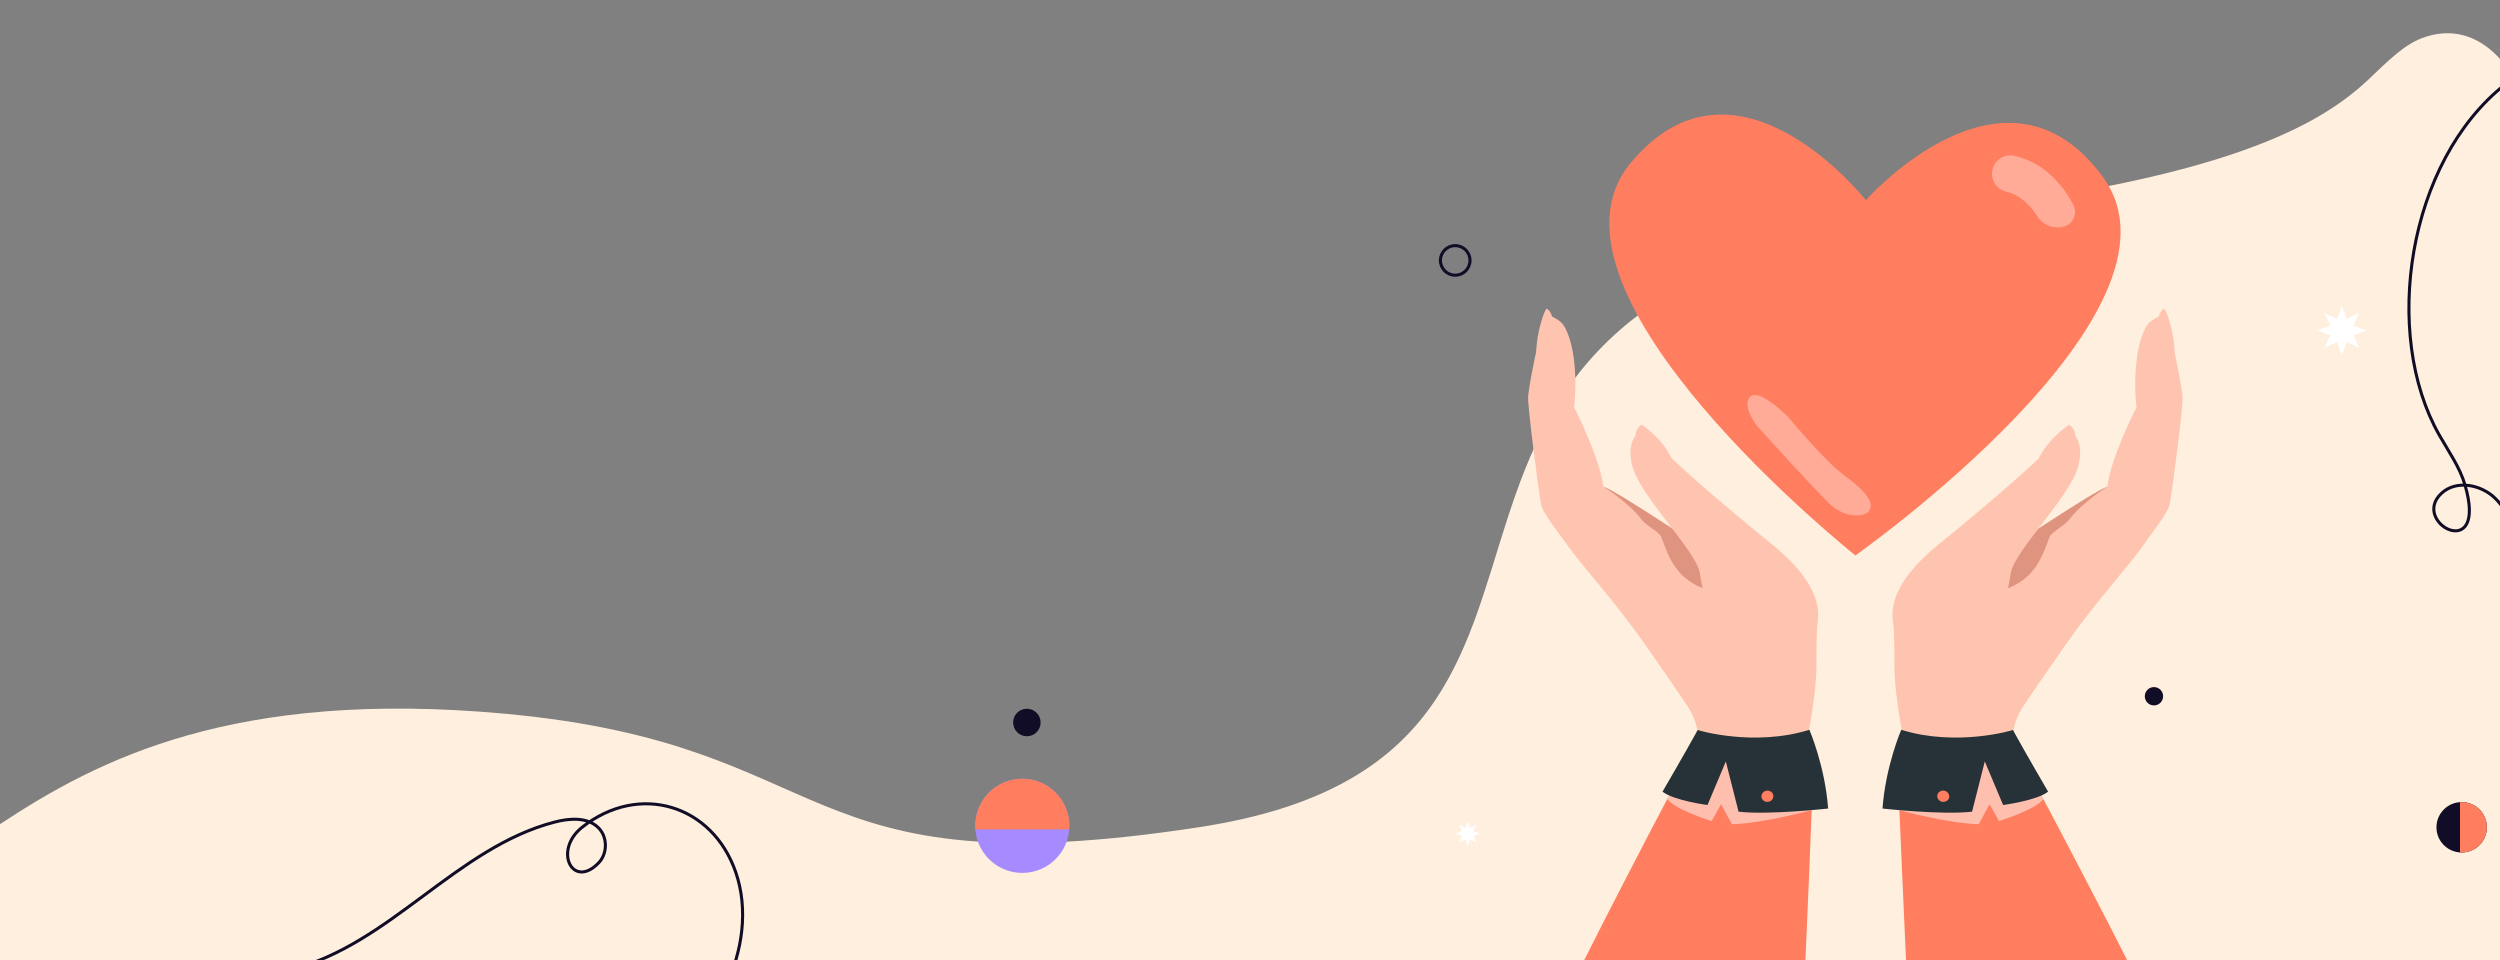 <?xml version="1.0" encoding="utf-8"?>
<!-- Generator: Adobe Illustrator 21.1.0, SVG Export Plug-In . SVG Version: 6.00 Build 0)  -->
<svg version="1.1" xmlns="http://www.w3.org/2000/svg" xmlns:xlink="http://www.w3.org/1999/xlink" x="0px" y="0px"
	 viewBox="0 0 1200 461" style="enable-background:new 0 0 1200 461;" xml:space="preserve">
<rect x="0" y="0" width="1200" height="461" fill="#808080" stroke="none"/>
<style type="text/css">
	.st0{clip-path:url(#SVGID_2_);fill:#FFEFDE;}
	
		.st1{clip-path:url(#SVGID_2_);fill:none;stroke:#110D26;stroke-width:1.476;stroke-linecap:round;stroke-linejoin:round;stroke-miterlimit:10;}
	.st2{clip-path:url(#SVGID_2_);fill:#A68AFF;}
	.st3{clip-path:url(#SVGID_2_);fill:#FF7E5F;}
	.st4{clip-path:url(#SVGID_2_);fill:#110D26;}
	.st5{clip-path:url(#SVGID_2_);}
	.st6{fill:#FF7E5F;}
	.st7{opacity:0.35;}
	.st8{fill:#FFFFFF;}
	.st9{fill:#FFC4AF;}
	.st10{fill:#DF947F;}
	.st11{opacity:0.5;fill:#FFFFFF;}
	.st12{fill:#263238;}
	.st13{clip-path:url(#SVGID_2_);fill:#FFFFFF;}
	.st14{display:none;}
	.st15{display:inline;}
	.st16{clip-path:url(#SVGID_4_);fill:#FEECE9;}
	.st17{clip-path:url(#SVGID_4_);}
	.st18{fill:#110D26;}
	.st19{clip-path:url(#SVGID_4_);fill:#110D26;}
	.st20{clip-path:url(#SVGID_4_);fill:#8740E8;}
	.st21{clip-path:url(#SVGID_4_);fill:#FF7E5F;}
	.st22{clip-path:url(#SVGID_4_);fill:url(#SVGID_5_);}
	
		.st23{clip-path:url(#SVGID_4_);fill:none;stroke:#110D26;stroke-width:1.476;stroke-linecap:round;stroke-linejoin:round;stroke-miterlimit:10;}
	
		.st24{clip-path:url(#SVGID_4_);fill:none;stroke:#110D26;stroke-width:1.041;stroke-linecap:round;stroke-linejoin:round;stroke-miterlimit:10;}
	.st25{clip-path:url(#SVGID_4_);fill:#FFFFFF;}
	.st26{fill:#EBEBEB;}
	.st27{fill:#C7C7C7;}
	.st28{fill:url(#SVGID_6_);}
	.st29{fill:url(#SVGID_7_);}
	.st30{fill:url(#SVGID_8_);}
	.st31{fill:url(#SVGID_9_);}
	.st32{opacity:0.1;enable-background:new    ;}
	.st33{fill:url(#SVGID_10_);}
	.st34{fill:#A6A6A6;}
	.st35{fill:#DBDBDB;}
	.st36{fill:#455A64;}
	.st37{fill:url(#SVGID_11_);}
	.st38{fill:none;}
	.st39{fill:#FF99BA;}
	.st40{fill:#37474F;}
	.st41{opacity:0.2;}
	.st42{clip-path:url(#SVGID_13_);fill:#FFEFDE;}
	.st43{clip-path:url(#SVGID_13_);}
	.st44{opacity:0.6;}
	.st45{fill:#E0E0E0;}
	.st46{fill:#FAFAFA;}
	.st47{fill:#AA6550;}
	.st48{fill:url(#SVGID_14_);}
	.st49{opacity:0.3;}
	.st50{fill:#684B46;}
	.st51{fill:url(#SVGID_15_);}
	.st52{fill:url(#SVGID_16_);}
	.st53{fill:url(#SVGID_17_);}
	.st54{fill:url(#SVGID_18_);}
	.st55{fill:url(#SVGID_19_);}
	.st56{opacity:0.4;}
	.st57{clip-path:url(#SVGID_13_);fill:#8740E8;}
	.st58{clip-path:url(#SVGID_13_);fill:url(#SVGID_20_);}
	.st59{clip-path:url(#SVGID_13_);fill:#FFFFFF;}
	.st60{clip-path:url(#SVGID_13_);fill:#110D26;}
	
		.st61{clip-path:url(#SVGID_13_);fill:none;stroke:#110D26;stroke-width:1.476;stroke-linecap:round;stroke-linejoin:round;stroke-miterlimit:10;}
	.st62{display:inline;fill:#FFEFDE;}
	.st63{display:inline;fill:#FEECE9;}
	.st64{fill:url(#SVGID_21_);}
	.st65{fill:url(#SVGID_22_);}
	.st66{fill:url(#SVGID_23_);}
	.st67{fill:#FF9BBC;}
	.st68{fill:url(#SVGID_24_);}
	.st69{opacity:0.2;enable-background:new    ;}
	.st70{fill:url(#SVGID_25_);}
	.st71{fill:url(#SVGID_26_);}
	.st72{fill:url(#SVGID_27_);}
	.st73{fill:url(#SVGID_28_);}
	.st74{fill:url(#SVGID_29_);}
	.st75{fill:none;stroke:#FFFFFF;stroke-linecap:round;stroke-linejoin:round;}
	.st76{fill:url(#SVGID_30_);}
	.st77{fill:url(#SVGID_31_);}
	.st78{fill:url(#SVGID_32_);}
	.st79{opacity:0.5;fill:#FFFFFF;enable-background:new    ;}
	.st80{fill:none;stroke:#263238;stroke-width:0.5;stroke-linecap:round;stroke-linejoin:round;}
	.st81{fill:url(#SVGID_33_);}
	.st82{opacity:0.6;fill:#FFFFFF;enable-background:new    ;}
	.st83{fill:url(#SVGID_34_);}
	.st84{fill:url(#SVGID_35_);}
	.st85{fill:url(#SVGID_36_);}
	.st86{fill:none;stroke:#263238;stroke-linecap:round;stroke-linejoin:round;}
	.st87{fill:url(#SVGID_37_);}
	.st88{opacity:0.2;fill:#FFFFFF;enable-background:new    ;}
	.st89{opacity:0.3;fill:#FFFFFF;enable-background:new    ;}
	.st90{fill:url(#SVGID_38_);}
	.st91{fill:url(#SVGID_39_);}
	.st92{fill:none;stroke:#263238;stroke-width:0.708;stroke-linecap:round;stroke-linejoin:round;}
	.st93{fill:#DE5753;}
	.st94{fill:#F5F5F5;}
	.st95{fill:url(#SVGID_40_);}
	.st96{fill:url(#SVGID_41_);}
	.st97{fill:url(#SVGID_42_);}
	.st98{fill:url(#SVGID_43_);}
	.st99{fill:url(#SVGID_44_);}
	.st100{fill:#F6957F;}
	.st101{fill:url(#SVGID_45_);}
	.st102{fill:url(#SVGID_46_);}
	.st103{fill:url(#SVGID_47_);}
	.st104{fill:url(#SVGID_48_);}
	.st105{fill:url(#SVGID_49_);}
	.st106{fill:url(#SVGID_50_);}
	.st107{fill:url(#SVGID_51_);}
	.st108{fill:#FFC5B0;}
	.st109{fill:url(#SVGID_52_);}
	.st110{fill:url(#SVGID_53_);}
	.st111{fill:url(#SVGID_54_);}
	.st112{display:inline;fill:#FF8B57;}
	.st113{display:inline;fill-rule:evenodd;clip-rule:evenodd;}
	.st114{display:inline;fill:#CCCCCC;}
	.st115{display:inline;fill:#FFDBD0;}
	.st116{fill:#FDFDFD;}
	.st117{fill:#E5E9EB;}
	.st118{fill:#F7F8F9;}
	.st119{fill:#201E22;}
	.st120{fill:#CEE8D6;}
	.st121{fill:#8C8488;}
	.st122{fill:#DCDFE4;}
	.st123{fill:#1E1D1D;}
	.st124{fill:#242328;}
	.st125{fill:#EEF1F1;}
	.st126{fill:#F8F9FA;}
	.st127{fill:#9CC0F8;}
	.st128{fill:#F5F6F7;}
	.st129{fill:#DFE1E4;}
	.st130{fill:#707173;}
	.st131{fill:#8B858A;}
	.st132{fill:#F6F7F8;}
	.st133{fill:#525155;}
	.st134{fill:#F0F0F0;stroke:#CCCCCC;stroke-miterlimit:10;}
	.st135{fill:#FFAF00;}
	.st136{fill:#FFFFFF;stroke:#FFFFFF;stroke-width:5;stroke-miterlimit:10;}
	.st137{fill:none;stroke:#FFFFFF;stroke-width:2;stroke-miterlimit:10;}
</style>
<g id="banner3">
	<g>
		<defs>
			<rect id="SVGID_1_" width="1200" height="461"/>
		</defs>
		<clipPath id="SVGID_2_">
			<use xlink:href="#SVGID_1_"  style="overflow:visible;"/>
		</clipPath>
		<path class="st0" d="M1200,461l0-432.7c-8-8.9-20-15.6-35.5-10.7c-10.3,3.2-18.3,11.8-28,20.9c-23.8,22.3-69,46.8-200.4,62.6
			c-320.3,38.4-127.3,260.1-360.2,295.9c-198,30.5-170.5-39.4-333.4-54.4c-130.1-12-195.4,21.9-242.5,53V461H1200z"/>
		<circle class="st1" cx="698.5" cy="125" r="7.1"/>
		<circle class="st2" cx="490.7" cy="396.4" r="22.6"/>
		<path class="st3" d="M513.2,398.1c0-0.6,0.1-1.1,0.1-1.7c0-12.5-10.1-22.6-22.6-22.6c-12.5,0-22.6,10.1-22.6,22.6
			c0,0.6,0,1.1,0.1,1.7H513.2z"/>
		<circle class="st4" cx="492.9" cy="346.8" r="6.6"/>
		<path class="st1" d="M348.2,473.7c8.2-17,11.1-37.1,5-54.9c-11.2-32.7-46.5-43.3-73.8-21.7c-14.1,11.2-4.4,30.2,8.1,16.9
			c4.2-4.5,4.1-12.3-0.2-16.6c-5.2-5.3-13.9-4.7-21.1-2.8c-47,12.2-79.1,58.8-126.2,70.7"/>
		<g class="st5">
			<path class="st6" d="M1009.5,85.1c-47.1-64.6-113.9,11-113.9,11s-62.3-79.3-113.1-17.6c-50.8,61.8,108.1,188.1,108.1,188.1
				S1056.5,149.8,1009.5,85.1z"/>
			<g class="st7">
				<path class="st8" d="M991.1,108.6c-5,1.6-10.4-0.3-13.2-4.8c-3-4.7-7.9-10.2-14.9-11.8c-4.8-1.1-7.7-5.8-6.6-10.6
					c1.1-4.8,5.8-7.7,10.6-6.6c15.3,3.5,24.1,15.6,28.3,23.7C997.2,102.5,995.2,107.3,991.1,108.6L991.1,108.6z"/>
			</g>
			<g class="st7">
				<path class="st8" d="M878.3,241.9c-8.8-8.5-32.6-34.9-32.6-34.9c-3.9-3.7-9.4-12.6-5.7-16.5c3.7-3.9,14.5,5.9,18.4,9.7
					c0,0,17.3,21.1,27,28.1c10.6,7.7,15,13.7,11.2,17.6C894.7,247.7,886.1,249.3,878.3,241.9z"/>
			</g>
			<path class="st9" d="M737.7,228.5c1.5,6.4,4.3,18.8,15.1,33.8c7.8,10.8,22.7,26.8,37.2,47.6c10.5,15,16.6,23.9,19.9,28.9
				c2.4,3.5,4,7.4,4.8,11.5l-25.2,75.6l59.8,5.2c0,0,22.5-78.7,22.6-111.7c0,0,0,0,0,0c0-3.8,0-7.9,0.1-12.3
				c0.4-20.2,6.3-36.1-52.1-36.7c-0.2,0-0.5-0.2-0.7-0.3c-2.3-0.9-5.8-2.5-10.9-6.6c-0.9-0.7-1.8-1.5-2.7-2.3
				c-5.7-5-11.1-9-16.2-12.1C763,232.6,736.4,222.6,737.7,228.5z"/>
			<path class="st9" d="M733.5,190.1c0.9-9.5,7.9-39.4,7.9-39.4s6.9,1.6,9.5,6c7.4,13,5,38.5,4.6,38.7c0,0,12.1,23.2,14.1,38.1
				c0,0,0,0,0,0s32,17.4,38.8,29.8c0.4,0.8,0.7,1.5,1,2.2c0.9,2.8,1.3,6.6,1.3,10.9c-0.2,15.1-6.2,35.5-15.1,34
				c-2.2-0.4-53.7-58-55.9-68.1C739.2,240,733.1,195.2,733.5,190.1z"/>
			<path class="st9" d="M816.8,254.8c0,0,1.5,14.7-13.7,1.8l-1.2,16.8l21.1,11.3l7.2-12.4L816.8,254.8z"/>
			<path class="st9" d="M743,165.5c0.3-0.6,0.5-1.2,0.6-1.8c0,0,0.8-5.8,1.4-10c0.4-2.8-1.5-5.1-2.6-5.5c-0.7-0.3-4.8,10.6-5,20.8
				C739.8,169.1,741.9,167.5,743,165.5z"/>
			<path class="st10" d="M769.7,233.6c6.9,2.3,49,30.9,51.3,31.8c5.3,6.6,6.2,16.5,3.6,17.6c-3.5,1.5-11.2-1.5-16.4-6.2
				c-6.9-6.3-8.9-14.7-11-19.4c-0.9-2.1-7.1-5.1-9.4-8.2C781.7,241.2,770.4,234.2,769.7,233.6z"/>
			<g>
				<path class="st9" d="M850.2,261c0,0-54.8-44.1-60.9-55.4c0,0-9.6,3.5-5.8,18.1c3.8,14.6,30.8,40.9,32.4,51.3
					c6,39,28.2,51,28.2,51S904.2,304.6,850.2,261z"/>
				<path class="st9" d="M792.9,221.9c-0.5-0.4-0.9-0.9-1.3-1.4c0,0-3.2-5-5.6-8.6c-1.6-2.4-1.1-5.5,1.2-7.4
					c0.6-0.5,0.9-0.7,0.9-0.7c2.7,2.3,9.5,6.6,14.1,15.9C799.6,221.5,794.7,223.4,792.9,221.9z"/>
			</g>
			<g>
				<path class="st6" d="M870.3,369.1c0,0-0.3,7.3-0.7,18.8c0,0.3,0,0.6,0,0.9c-0.6,15.8-1.9,48.6-3,72.1c-34.7,0-73.5,0-106.2,0
					c9.6-19.3,30.8-60.2,40.8-79.1c4.7-9,8-15.1,8.4-15.9c0-0.1,0-0.1,0-0.1c0.6-0.8,1.2-1.5,1.8-2.2c0.9-0.9,1.9-1.7,3.1-2.3
					c9.2-5.4,24.5-2.8,36.7,0.7c5.6,1.6,10.6,3.5,14.1,4.9c2.4,0.9,4,1.7,4.6,2C870.2,369.1,870.3,369.1,870.3,369.1z"/>
				<path class="st11" d="M869.5,388.9c0,0-24.2,6.5-38.2,6.7l-5.2-9.6l-4.5,8.1c0,0-17.7-5.4-21.3-10.6l12.3-22.2l57.3,1.1
					L869.5,388.9z"/>
				<path class="st12" d="M868.5,350.3c0,0,7.5,17.3,9,37.8c0,0-29.1,3.2-43,1.5l-6.1-24.1l-8.8,20.9c0,0-16.1-2.1-21.6-6.4
					c0,0,10.4-17.8,16.9-29.6C814.9,350.5,841.9,358.6,868.5,350.3z"/>
				<path class="st6" d="M850.9,383.4c0.7-1.3,0.2-3-1.2-3.6c-1.4-0.7-3.1-0.2-3.9,1.2c-0.7,1.3-0.2,3,1.2,3.6
					C848.5,385.3,850.2,384.8,850.9,383.4z"/>
			</g>
			<path class="st9" d="M1043.5,228.5c-1.5,6.4-4.3,18.8-15.1,33.8c-7.8,10.8-22.7,26.8-37.2,47.6c-10.5,15-16.6,23.9-19.9,28.9
				c-2.4,3.5-4,7.4-4.8,11.5l25.2,75.6l-59.8,5.2c0,0-22.5-78.7-22.6-111.7c0,0,0,0,0,0c0-3.8,0-7.9-0.1-12.3
				c-0.4-20.2-6.3-36.1,52.1-36.7c0.2,0,0.5-0.2,0.7-0.3c2.3-0.9,5.8-2.5,10.9-6.6c0.9-0.7,1.8-1.5,2.7-2.3c5.7-5,11.1-9,16.2-12.1
				C1018.2,232.6,1044.8,222.6,1043.5,228.5z"/>
			<path class="st9" d="M1047.6,190.1c-0.9-9.5-7.9-39.4-7.9-39.4s-6.9,1.6-9.5,6c-7.4,13-5,38.5-4.6,38.7c0,0-12.1,23.2-14.1,38.1
				c0,0,0,0,0,0s-32,17.4-38.8,29.8c-0.4,0.8-0.7,1.5-1,2.2c-0.9,2.8-1.3,6.6-1.3,10.9c0.2,15.1,6.2,35.5,15.1,34
				c2.2-0.4,53.7-58,55.9-68.1C1042,240,1048.1,195.2,1047.6,190.1z"/>
			<path class="st9" d="M964.4,254.8c0,0-1.5,14.7,13.7,1.8l1.2,16.8l-21.1,11.3l-7.2-12.4L964.4,254.8z"/>
			<path class="st9" d="M1038.2,165.5c-0.3-0.6-0.5-1.2-0.6-1.8c0,0-0.8-5.8-1.4-10c-0.4-2.8,1.5-5.1,2.6-5.5
				c0.7-0.3,4.8,10.6,5,20.8C1041.3,169.1,1039.2,167.5,1038.2,165.5z"/>
			<path class="st10" d="M1011.5,233.6c-6.9,2.3-49,30.9-51.3,31.8c-5.3,6.6-6.2,16.5-3.6,17.6c3.5,1.5,11.2-1.5,16.4-6.2
				c6.9-6.3,8.9-14.7,11-19.4c0.9-2.1,7.1-5.1,9.4-8.2C999.5,241.2,1010.7,234.2,1011.5,233.6z"/>
			<g>
				<path class="st9" d="M930.9,261c0,0,54.8-44.1,60.9-55.4c0,0,9.6,3.5,5.8,18.1c-3.8,14.6-30.8,40.9-32.4,51.3
					c-6,39-28.2,51-28.2,51S876.9,304.6,930.9,261z"/>
				<path class="st9" d="M988.3,221.9c0.5-0.4,0.9-0.9,1.3-1.4c0,0,3.2-5,5.6-8.6c1.6-2.4,1.1-5.5-1.2-7.4c-0.6-0.5-0.9-0.7-0.9-0.7
					c-2.7,2.3-9.9,7-14.5,16.2C980.8,221,986.5,223.4,988.3,221.9z"/>
			</g>
			<g>
				<path class="st6" d="M1021.1,461c-32.4,0-71.2,0-106.2,0c-1-23.5-2.6-56.3-3.2-72.1c0-0.3,0-0.6,0-0.9
					c-0.4-11.5-0.7-18.8-0.7-18.8s0.1-0.1,0.3-0.1c0.7-0.3,2.3-1,4.6-2c3.5-1.4,8.5-3.2,14.1-4.9c12.2-3.6,27.5-6.1,36.7-0.7
					c1.1,0.6,2.1,1.4,3.1,2.3c0.7,0.7,1.3,1.4,1.8,2.2c0,0,0,0,0,0.1c0.4,0.7,3.7,6.9,8.4,15.9C990,400.8,1011.4,441.7,1021.1,461z"
					/>
				<path class="st11" d="M911.6,388.9c0,0,24.2,6.5,38.2,6.7l5.2-9.6l4.5,8.1c0,0,17.7-5.4,21.3-10.6l-12.3-22.2l-57.3,1.1
					L911.6,388.9z"/>
				<path class="st12" d="M912.6,350.3c0,0-7.5,17.3-9,37.8c0,0,29.1,3.2,43,1.5l6.1-24.1l8.8,20.9c0,0,16.1-2.1,21.6-6.4
					c0,0-10.4-17.8-16.9-29.6C966.2,350.5,939.2,358.6,912.6,350.3z"/>
				<path class="st6" d="M930.2,383.4c-0.7-1.3-0.2-3,1.2-3.6c1.4-0.7,3.1-0.2,3.9,1.2s0.2,3-1.2,3.6
					C932.7,385.3,931,384.8,930.2,383.4z"/>
			</g>
		</g>
		<polygon class="st13" points="1124.1,146.7 1126.4,153.1 1132.5,150.1 1129.6,156.3 1136,158.6 1129.6,160.9 1132.5,167 
			1126.4,164.1 1124.1,170.5 1121.8,164.1 1115.7,167 1118.6,160.9 1112.2,158.6 1118.6,156.3 1115.7,150.1 1121.8,153.1 		"/>
		<circle class="st4" cx="1181.6" cy="397.1" r="12.1"/>
		<path class="st3" d="M1181.6,385c-0.3,0-0.5,0-0.8,0v24.2c0.3,0,0.5,0,0.8,0c6.7,0,12.1-5.4,12.1-12.1
			C1193.7,390.4,1188.3,385,1181.6,385z"/>
		<circle class="st4" cx="1033.9" cy="334.2" r="4.4"/>
		<path class="st1" d="M1207.5,334.5c5.4-22.9,5.9-46.8,1.5-69.9c-1.8-9.3-4.6-18.9-11.4-25.5c-6.8-6.6-18.6-8.8-25.6-2.4
			c-15.5,14.1,22.4,34.3,11.2-3.9c-2.5-8.6-7.9-16.1-12.3-23.9c-27.7-48.5-15.4-131.4,31.6-168.4"/>
		<polygon class="st13" points="704.5,394.2 705.6,397.4 708.7,395.9 707.2,399 710.4,400.1 707.2,401.3 708.7,404.3 705.6,402.9 
			704.5,406.1 703.4,402.9 700.3,404.3 701.7,401.3 698.6,400.1 701.7,399 700.3,395.9 703.4,397.4 		"/>
	</g>
</g>
<g id="banner2" class="st14">
	<g class="st15">
		<defs>
			<rect id="SVGID_3_" y="-505" width="1200" height="461"/>
		</defs>
		<clipPath id="SVGID_4_">
			<use xlink:href="#SVGID_3_"  style="overflow:visible;"/>
		</clipPath>
		<path class="st23" d="M1218.3-197c-20,12.4-37.3,29-50.5,48.4c-5.3,7.8-10.1,16.6-10,26.1c0.2,9.5,7,19.4,16.4,19.8
			c20.9,1,8.4-40.1-10.7-5.2c-4.3,7.9-5.8,16.9-8.2,25.6c-14.7,53.9-68.2,94.6-124.1,94.3"/>
	</g>
</g>
<g id="banner1" class="st14">
</g>
<g id="圖層_11" class="st14">
	<g id="freepik--group--inject-3" class="st15">
		<polygon class="st9" points="1138.6,392.6 1127,393.2 1131.3,412.6 1140.4,412.2 		"/>
		<polygon class="st69" points="1138.6,392.6 1127,393.2 1129.5,404.4 1139.6,404 		"/>
		<polygon class="st9" points="1056.5,413.6 1065.3,413.2 1069.8,392.8 1057.3,393.3 		"/>
		<polygon class="st69" points="1057.3,393.3 1069.8,392.8 1067.1,405.1 1056.8,405.5 		"/>
		<path class="st12" d="M1141.6,412h-10.7c-0.4,0-0.7,0.3-0.7,0.6l-1.7,7.8c-0.1,0.7,0.3,1.4,1,1.5c0.1,0,0.2,0,0.3,0
			c3.5-0.1,6-0.3,10.3-0.3c2.7,0,10.7,0.3,14.4,0.3s4.2-3.6,2.7-4c-6.8-1.5-11.9-3.5-14.1-5.4C1142.7,412.2,1142.2,412,1141.6,412z"
			/>
		<linearGradient id="SVGID_5_" gradientUnits="userSpaceOnUse" x1="1142.079" y1="412.403" x2="1146.682" y2="412.403">
			<stop  offset="0" style="stop-color:#FFDB00"/>
			<stop  offset="1" style="stop-color:#FFAE08"/>
		</linearGradient>
		<path style="fill:url(#SVGID_5_);" d="M1142.2,413.2c-0.1,0-0.2-0.1-0.2-0.2c0-0.1,0-0.2,0.1-0.2c0.3-0.2,3.2-2,4.1-1.4
			c0.2,0.1,0.4,0.3,0.4,0.6c0,0.4-0.1,0.8-0.4,1.1c-0.5,0.3-1.1,0.5-1.7,0.5C1143.8,413.5,1143,413.4,1142.2,413.2z M1142.8,412.9
			c1,0.3,2.2,0.3,3.1-0.2c0.2-0.2,0.3-0.5,0.3-0.7c0-0.2-0.1-0.2-0.1-0.2c-0.1,0-0.2-0.1-0.3-0.1
			C1144.8,411.9,1143.8,412.3,1142.8,412.9L1142.8,412.9z"/>
		<linearGradient id="SVGID_6_" gradientUnits="userSpaceOnUse" x1="1142.081" y1="411.278" x2="1144.896" y2="411.278">
			<stop  offset="0" style="stop-color:#FFDB00"/>
			<stop  offset="1" style="stop-color:#FFAE08"/>
		</linearGradient>
		<path class="st28" d="M1142.2,413.3c-0.1,0-0.1-0.1-0.1-0.2c0-0.1,0.2-2.6,1.2-3.5c0.2-0.2,0.6-0.3,0.9-0.3c0.3,0,0.6,0.2,0.7,0.5
			c0.2,0.9-1.6,2.9-2.5,3.4h-0.1C1142.3,413.2,1142.2,413.3,1142.2,413.3z M1143.6,409.8c-0.6,0.8-1,1.7-1.1,2.8
			c0.9-0.7,2-2.2,1.9-2.7c0,0,0-0.2-0.3-0.2h-0.1C1143.9,409.7,1143.7,409.7,1143.6,409.8L1143.6,409.8z"/>
		<path class="st12" d="M1067.6,411.7h-10.7c-0.4,0-0.7,0.3-0.7,0.6l-1.7,7.8c-0.1,0.7,0.3,1.4,1,1.5c0.1,0,0.2,0,0.3,0
			c3.5-0.1,6-0.3,10.3-0.3c2.7,0,10.7,0.3,14.4,0.3s4.2-3.7,2.7-4c-6.8-1.5-11.9-3.5-14.1-5.4
			C1068.6,411.9,1068.1,411.7,1067.6,411.7z"/>
		<linearGradient id="SVGID_7_" gradientUnits="userSpaceOnUse" x1="1068.012" y1="412.116" x2="1072.606" y2="412.116">
			<stop  offset="0" style="stop-color:#FFDB00"/>
			<stop  offset="1" style="stop-color:#FFAE08"/>
		</linearGradient>
		<path class="st29" d="M1068.2,412.9c-0.1,0-0.1-0.1-0.2-0.2c0-0.1,0-0.2,0.1-0.2c0.3-0.2,3.2-2,4.1-1.4c0.2,0.1,0.4,0.3,0.4,0.6
			c0,0.4-0.1,0.8-0.4,1.1c-0.5,0.3-1.1,0.5-1.7,0.4C1069.7,413.2,1068.9,413.1,1068.2,412.9z M1068.8,412.6c1,0.3,2.1,0.3,3.1-0.2
			c0.2-0.2,0.3-0.5,0.3-0.7c0-0.2-0.1-0.2-0.1-0.2c-0.1,0-0.2,0-0.3,0C1070.7,411.7,1069.7,412.1,1068.8,412.6L1068.8,412.6z"/>
		<linearGradient id="SVGID_8_" gradientUnits="userSpaceOnUse" x1="1068.014" y1="410.997" x2="1070.82" y2="410.997">
			<stop  offset="0" style="stop-color:#FFDB00"/>
			<stop  offset="1" style="stop-color:#FFAE08"/>
		</linearGradient>
		<path class="st30" d="M1068.1,413c-0.1,0-0.1-0.1-0.1-0.2c0-0.1,0.2-2.6,1.2-3.5c0.2-0.2,0.6-0.3,0.9-0.3c0.3,0,0.6,0.2,0.7,0.5
			c0.2,0.9-1.6,2.9-2.5,3.4h-0.1C1068.2,413,1068.2,413,1068.1,413z M1069.5,409.5c-0.6,0.8-1,1.7-1.1,2.8c0.9-0.7,2-2.2,1.9-2.7
			c0-0.1,0-0.2-0.3-0.2h-0.1C1069.8,409.4,1069.6,409.4,1069.5,409.5L1069.5,409.5z"/>
		<path class="st12" d="M1140.8,386.1c0,2.6-1.9,4.9-4.5,5.2l-7.4,1.1c-2.8,0.4-5.4-1.5-5.8-4.3c-2.4-13.8-9.5-53.7-18.9-89.2
			c-4.8-18.1-10.2-35.1-15.9-46.8c-2.1,46.4-7.2,92.6-15.1,138.3c-0.4,2.5-2.6,4.3-5.1,4.3h-7.5c-2.9,0-5.2-2.3-5.2-5.2
			c0,0,0-0.1,0-0.1c0.5-22.8,2-113.7-2.2-165.5l48.5-27.9C1101.7,196.1,1137.4,243,1140.8,386.1z"/>
		<linearGradient id="SVGID_9_" gradientUnits="userSpaceOnUse" x1="1126.35" y1="392.887" x2="1139.519" y2="392.887">
			<stop  offset="0" style="stop-color:#FFDB00"/>
			<stop  offset="1" style="stop-color:#FFAE08"/>
		</linearGradient>
		<polygon class="st31" points="1126.3,392.1 1127.1,395.8 1139.5,393.9 1139.1,390 		"/>
		<path class="st75" d="M1078.7,229.8c0,0,2.4-9.3,1.6-15.3c0,0-4,11.7-6.5,8.9c-3.4-3.6,6.5-8.9,6.5-8.9s6.1-3.7,8.5-1.5
			c5.7,5.4-8.5,1.5-8.5,1.5s3.9,8.4,7,11.6"/>
		<path class="st8" d="M1059.8,394.2c0,0-0.1,0-0.1,0c-4.2-1.1-4-6.1-3.3-20.9c0.4-8.4,1-20,1.1-35.8c0.3-88.1-3.7-116.3-3.7-116.6
			c0-0.3,0.2-0.6,0.5-0.6c0.3,0,0.6,0.2,0.6,0.5c0,0.3,4,28.5,3.7,116.8c-0.1,15.9-0.6,27.5-1.1,35.9c-0.7,14.1-1,18.9,2.4,19.8
			c0.3,0.1,0.5,0.4,0.4,0.7c0,0,0,0,0,0C1060.2,394.1,1060,394.2,1059.8,394.2z"/>
		<path class="st69" d="M1104.1,298.9c-4.8-18.1-10.2-35.1-15.9-46.8c4.3-3,7.4-7.5,8.7-12.6
			C1096.9,239.5,1106.7,275.2,1104.1,298.9z"/>
		<linearGradient id="SVGID_10_" gradientUnits="userSpaceOnUse" x1="1056.302" y1="394.994" x2="1070.817" y2="394.994">
			<stop  offset="0" style="stop-color:#FFDB00"/>
			<stop  offset="1" style="stop-color:#FFAE08"/>
		</linearGradient>
		<polygon class="st33" points="1056.3,392.1 1056.3,396.7 1069.8,397.8 1070.8,393.9 		"/>
		<path class="st9" d="M1030.5,108.9l-13.7,4.7c0,0-1.4-2.4-8.9,4.9c-7.5,7.3-7.9,9.5-3.9,10.6c4.1,1.1,6.7,2,8.8,1.3
			c2.1-0.7,8.8-7.8,8.5-8.4c-0.2-0.7-0.2-1.5,0-2.2l12.1-4.2L1030.5,108.9z"/>
		<linearGradient id="SVGID_11_" gradientUnits="userSpaceOnUse" x1="1022.146" y1="134.345" x2="1069.573" y2="134.345">
			<stop  offset="0" style="stop-color:#FFDB00"/>
			<stop  offset="1" style="stop-color:#FFAE08"/>
		</linearGradient>
		<path class="st37" d="M1068.5,160.4l-6.8-3.2l-12.4-5.8c1.8-18.5,0.4-26.1-6.5-28.6c-5.5-1.9-11.2-2.9-17-3.1l-3.6-9.2
			c0,0,18.5-5,31,0c9.5,3.8,14.8,18.6,16.1,32.4l0,0C1069.9,148.8,1069.6,154.7,1068.5,160.4z"/>
		<path class="st69" d="M1068.5,160.4l-6.8-3.2c3.5-4,6-9.9,7.5-14.3C1069.9,148.7,1069.6,154.6,1068.5,160.4z"/>
		<linearGradient id="SVGID_13_" gradientUnits="userSpaceOnUse" x1="1021.766" y1="189.838" x2="1101.639" y2="189.838">
			<stop  offset="0" style="stop-color:#FFDB00"/>
			<stop  offset="1" style="stop-color:#FFAE08"/>
		</linearGradient>
		<path style="fill:url(#SVGID_13_);" d="M1101.6,196.1c0,0-17.7,13.2-48.2,32.1c0,0-3.9-7.1-9.3-16c-4-6.7-8.9-14.3-13.5-20.6
			c-2.6-3.8-5.6-7.3-8.8-10.6c0,0,24.3-13.2,27.6-29.5C1049.3,151.4,1073.1,153.4,1101.6,196.1z"/>
		<path class="st9" d="M1048.2,168c-2.6,3.7-9.4,8.9-15.9,9c0.3-2.1-0.1-4.2-1.1-6c-2.5-4.9-8.2-9.7-12.2-12.4l18-4.8
			c0.3,0.6,0.9,3.1,1.4,4.4c0.1,0.2,0.2,0.4,0.3,0.6c0.7,1.3,1.8,2.4,3.1,3.3c2.2,1.3,4.3-0.1,7.5-2.8
			C1051.9,160,1049.5,166.2,1048.2,168z"/>
		<path class="st69" d="M1038.4,158.3c0.2,5.3-2.6,10.2-7.2,12.8c-2.5-4.9-8.2-9.7-12.2-12.4l18-4.8
			C1037.3,154.5,1038,157,1038.4,158.3z"/>
		<path class="st12" d="M1015,138.6c-3.7,1.1-5.8,5-4.7,8.8c0,0,0,0,0,0.1c1.1,3.4,3,7,6.4,8.6c7.2,3.3,2.9-18.8,2.9-18.8
			L1015,138.6z"/>
		<path class="st79" d="M1015,138.6c-3.7,1.1-5.8,5-4.7,8.8c0,0,0,0,0,0.1c1.1,3.4,3,7,6.4,8.6c7.2,3.3,2.9-18.8,2.9-18.8
			L1015,138.6z"/>
		<path class="st9" d="M1036.9,161.9c-1.9,4.6-6.7,7.3-11.6,6.6c-3.5-0.4-6.7-2.3-8.8-5.3c-4.5-6.7-8-19.2-1.2-25.5
			c4.8-4.5,14-6.4,18.5-1.6c1.3,1.4,0.5,5.1,1.1,6.9C1037.6,151.4,1039.5,156.2,1036.9,161.9z"/>
		<path class="st12" d="M1023.4,150.1c0.3,0.6,0.1,1.3-0.3,1.5s-1-0.2-1.2-0.9c-0.2-0.7-0.1-1.3,0.3-1.5
			C1022.6,149,1023.2,149.4,1023.4,150.1z"/>
		<path class="st12" d="M1015.9,152.9c0.3,0.5,0.2,1.2-0.3,1.5c-0.4,0.2-1-0.2-1.2-0.9s-0.1-1.3,0.3-1.5S1015.7,152.3,1015.9,152.9z
			"/>
		<path class="st10" d="M1018.4,152.3c0,2.3-0.4,4.6-1,6.9c1.2,0.3,2.4,0.1,3.4-0.6L1018.4,152.3z"/>
		<path class="st12" d="M1011.9,150.8c0.2,0,0.3,0,0.4-0.2c0.6-0.9,1.6-1.4,2.7-1.4c0.2,0,0.4-0.2,0.4-0.4c0-0.2-0.2-0.4-0.4-0.4
			c0,0,0,0,0,0l0,0c-1.3,0-2.6,0.6-3.4,1.7c-0.1,0.2-0.1,0.4,0.1,0.6c0,0,0,0,0,0l0,0C1011.8,150.7,1011.9,150.7,1011.9,150.8z"/>
		<path class="st12" d="M1023.8,146.5c0.1,0,0.1-0.1,0.2-0.2c0.1-0.2,0-0.5-0.2-0.5l0,0c-1.3-0.5-2.7-0.3-3.8,0.4
			c-0.2,0.1-0.2,0.4-0.1,0.6l0,0c0.1,0.2,0.4,0.2,0.6,0.1l0,0c0.9-0.6,2-0.7,3-0.3C1023.6,146.6,1023.7,146.6,1023.8,146.5z"/>
		<path class="st12" d="M1030.8,134.1c-2.7-0.2-4.1,3.3-3,5.8c0.3,0.6,0.5,1.4,0.6,2.1c-0.2,3.5,3.1,7.7,6.1,8.8
			c0,0-0.4-1.4,0.9-1.4c1.2-0.1,3.2,7,2,11c0,0,2.3-4.1,1.9-11.9c0-3.1-0.5-6.2-1.4-9.2C1036.9,136.4,1032.9,134.3,1030.8,134.1z"/>
		<path class="st79" d="M1030.8,134.1c-2.7-0.2-4.1,3.3-3,5.8c0.3,0.6,0.5,1.4,0.6,2.1c-0.2,3.5,3.1,7.7,6.1,8.8
			c0,0-0.4-1.4,0.9-1.4c1.2-0.1,3.2,7,2,11c0,0,2.3-4.1,1.9-11.9c0-3.1-0.5-6.2-1.4-9.2C1036.9,136.4,1032.9,134.3,1030.8,134.1z"/>
		<path class="st9" d="M1041,148.5c-0.2,2.2-1.3,4.2-3,5.6c-2.3,1.8-4.5,0.1-4.9-2.6c-0.3-2.4,0.5-6.4,3.3-7.2
			C1039.2,143.5,1041.3,145.8,1041,148.5z"/>
		<path class="st12" d="M1031.5,147.7c0,0,0.3,4-1.9,6.8s-5.6,1-9.4,5.3c-1.1,0-2.3,0.3-3.3,0.9c-1.4,0.9-3.3-2.3-4-4.9
			c0,0-0.5,17.6,12.6,14.2c13.1-3.4,13.3-9.8,7.6-20.5L1031.5,147.7z"/>
		<path class="st79" d="M1031.5,147.7c0,0,0.3,4-1.9,6.8s-5.6,1-9.4,5.3c-1.1,0-2.3,0.3-3.3,0.9c-1.4,0.9-3.3-2.3-4-4.9
			c0,0-0.5,17.6,12.6,14.2c13.1-3.4,13.3-9.8,7.6-20.5L1031.5,147.7z"/>
		<path class="st80" d="M1026.1,158.1c-0.3,1.7-1.2,3.2-2.6,4.2"/>
		<path class="st10" d="M1021.7,151.6c0.7,1,2,1.5,3.1,1.1"/>
		<path class="st10" d="M1016.6,153.8c0,0-0.5,2.1-2.1,2"/>
		<path class="st10" d="M1012.9,145.3c0,0,3.3-3.7,9.7-2.7"/>
		<path class="st10" d="M1013.5,142.4c2.3-1.9,5.4-2.8,8.4-2.3"/>
		<path class="st69" d="M1044.1,212.2c-4-6.7-8.9-14.3-13.5-20.6l1.2-1.7C1031.7,189.9,1045.8,194.5,1044.1,212.2z"/>
		<path class="st9" d="M1041.1,229.8l9.2,2.6c0,0,0.5-0.9,3.4-1.3c3-0.4,1.7,4.8,1.9,10.6s-1.1,8-3.6,7.4c-2.6-0.6-3.6-8.7-3.6-8.7
			l-10.2-1.5L1041.1,229.8z"/>
		<linearGradient id="SVGID_14_" gradientUnits="userSpaceOnUse" x1="1007.067" y1="210.515" x2="1046.216" y2="210.515">
			<stop  offset="0" style="stop-color:#FFDB00"/>
			<stop  offset="1" style="stop-color:#FFAE08"/>
		</linearGradient>
		<path class="st48" d="M1021.8,180.9c-7.9,7.6-20.2,31-11.9,44.1c8.3,13.2,33.3,15.4,33.3,15.4l3.1-10.7c0,0-19.5-6.4-21.4-11.7
			s9.9-20.4,9.9-20.4s2.6-6.7-0.4-12.6S1021.8,180.9,1021.8,180.9z"/>
		<path class="st82" d="M1058.2,176.6l3.2-2l-0.3-2.3c0-0.1,0-0.2,0.1-0.3c0.1-0.1,0.2-0.1,0.3,0l3.8,2.7l-1-3.3
			c0-0.1,0-0.3,0.2-0.3c0.1,0,0.2,0,0.3,0.1l1.8,1.7V171c0-0.1,0-0.2,0.1-0.2l2.8-2.2c-0.5-1.3-1.5-2.2-2.8-2.7
			c-2.9-1.1-4.7,1.7-4.7,4.3c-2.5-0.6-5.6,0.5-5.2,3.6C1057,174.8,1057.5,175.8,1058.2,176.6z"/>
		<path class="st82" d="M1067.2,171.2v2.2c0,0.1-0.1,0.2-0.2,0.2c-0.1,0.1-0.2,0.1-0.3,0l-1.6-1.4l0.9,3.1c0,0.1,0,0.2-0.1,0.3
			c-0.1,0.1-0.2,0.1-0.3,0l-3.9-2.8l0.2,1.9c0,0.1,0,0.2-0.1,0.3l-3.2,2c2.4,1.9,6.7,1.7,9,1.4l0.9-0.1l0.3-0.8
			c0.7-1.9,1.7-5.4,1-8.2L1067.2,171.2z"/>
	</g>
	<g class="st15">
		<path class="st9" d="M574.2,135.7l-9.4-0.9c0,0-3.1-2.2-12.8,0.8c-0.9,0.3-0.2,3,2,7.4c0.2,0.4,2.8,0.2,5.5-0.1
			c5.1-0.6,5.2-1.1,5.3-2.2h7.8L574.2,135.7z"/>
		<polygon class="st9" points="590.5,412.9 583.6,411.4 584.5,401.6 585.4,392.6 593.8,393 592.1,403.5 		"/>
		<path class="st12" d="M582,411.7c0-0.8,9.5-0.2,9.5-0.2s5.8,5.9,11.5,7.3c5.7,1.3,2.5,4.7-3.8,4.7h-15.7
			C579,423.5,581.8,419.7,582,411.7z"/>
		<polygon class="st69" points="592,403.7 584.5,401.8 585.4,392.7 593.8,393.1 		"/>
		<polygon class="st9" points="654.6,412.1 647.6,412.1 646.4,402.3 645.4,393.4 653.7,392 654.2,402.7 		"/>
		<path class="st12" d="M646.1,411.7c0-0.8,9.5-0.2,9.5-0.2s5.8,5.9,11.5,7.3c5.7,1.3,2.5,4.7-3.8,4.7h-15.7
			C643.1,423.5,645.9,419.7,646.1,411.7z"/>
		<polygon class="st69" points="654.2,402.9 646.4,402.5 645.4,393.5 653.7,392.1 		"/>
		<linearGradient id="SVGID_15_" gradientUnits="userSpaceOnUse" x1="592.471" y1="411.701" x2="597.731" y2="411.701">
			<stop  offset="0" style="stop-color:#FFDB00"/>
			<stop  offset="1" style="stop-color:#FFAE08"/>
		</linearGradient>
		<path class="st51" d="M596.5,413.9c-1.4-0.2-2.7-0.6-3.9-1.2c0,0-0.1,0-0.1-0.1l0,0l0,0c0-0.1,0-0.1,0-0.2c0-0.1,0.8-2.3,2.1-2.8
			c0.4-0.2,0.8-0.2,1.2,0c0.4,0.2,0.6,0.5,0.6,0.8c0,0.5-0.7,1-1.5,1.4c0.7-0.1,1.5,0,2.2,0.2c0.3,0.1,0.4,0.4,0.5,0.6
			c0.1,0.4,0.1,0.8-0.2,1C597.2,413.9,596.8,414,596.5,413.9z M593.4,412.6c1.4,0.6,3.1,1.1,3.6,0.7c0,0,0.2-0.1,0.1-0.5
			c0-0.1-0.1-0.3-0.3-0.3C596.1,412.1,594.5,412.3,593.4,412.6z M595.1,409.9c-0.1,0-0.3,0-0.4,0.1c-0.7,0.5-1.3,1.2-1.6,2
			c1.4-0.5,2.8-1.3,2.8-1.7c0-0.1-0.2-0.3-0.3-0.3C595.4,410,595.3,409.9,595.1,409.9L595.1,409.9z"/>
		<linearGradient id="SVGID_16_" gradientUnits="userSpaceOnUse" x1="656.526" y1="411.701" x2="661.787" y2="411.701">
			<stop  offset="0" style="stop-color:#FFDB00"/>
			<stop  offset="1" style="stop-color:#FFAE08"/>
		</linearGradient>
		<path class="st52" d="M660.6,413.9c-1.4-0.2-2.7-0.6-3.9-1.2c0,0-0.1,0-0.1-0.1l0,0l0,0c0-0.1,0-0.1,0-0.2c0-0.1,0.8-2.3,2.1-2.8
			c0.4-0.2,0.8-0.2,1.2,0c0.4,0.2,0.6,0.5,0.6,0.8c0,0.5-0.7,1-1.5,1.4c0.7-0.1,1.5,0,2.2,0.2c0.3,0.1,0.4,0.4,0.5,0.6
			c0.1,0.4,0.1,0.8-0.2,1C661.2,413.9,660.9,414,660.6,413.9z M657.5,412.6c1.4,0.6,3.1,1.1,3.6,0.7c0,0,0.2-0.1,0.1-0.5
			c0-0.1-0.1-0.3-0.3-0.3C660.2,412.1,658.6,412.3,657.5,412.6z M659.2,409.9c-0.1,0-0.3,0-0.4,0.1c-0.7,0.5-1.3,1.2-1.6,2
			c1.4-0.5,2.8-1.3,2.8-1.7c0-0.1-0.2-0.3-0.3-0.3C659.5,410,659.3,409.9,659.2,409.9L659.2,409.9z"/>
		<linearGradient id="SVGID_17_" gradientUnits="userSpaceOnUse" x1="583.661" y1="306.377" x2="656.488" y2="306.377">
			<stop  offset="0" style="stop-color:#FFDB00"/>
			<stop  offset="1" style="stop-color:#FFAE08"/>
		</linearGradient>
		<path class="st53" d="M617.6,215.5c0,0,38.9,33.1,38.9,178.8l-11.5,2.2c0,0-15.7-77.4-28.6-104.6c0,0-8.4,60.2-20.8,105.3
			l-11.9-2.2c0,0,2.4-70.3,1.7-104.7c-0.8-41-0.6-57.1-0.6-57.1L617.6,215.5z"/>
		<path class="st82" d="M656.5,394.3l-11.5,2.2c0,0-6.9-34.2-15.4-65.1c-4.2-15.6-8.9-30.4-13.2-39.5c0,0-8.4,60.2-20.8,105.3
			l-10-1.8l-1.1-0.2l-0.8-0.2c0,0,2.4-70.3,1.7-104.7c-0.8-41-0.6-57.1-0.6-57.1l1.4-0.9l1.1-0.7l30.3-16.2
			C617.5,215.5,656.5,248.6,656.5,394.3z"/>
		<path class="st69" d="M629.6,331.4c-4.2-15.6-8.9-30.4-13.2-39.5c0,0,1.5-13.7,1.9-28.1C618.4,263.9,636.2,295.8,629.6,331.4z"/>
		<path class="st86" d="M603.8,238.5c0,0,2-7.7,1.3-12.6c0,0-3.3,9.7-5.4,7.4c-2.8-3,5.4-7.4,5.4-7.4s5.1-3.1,7-1.2
			c4.7,4.5-7,1.2-7,1.2s3.2,6.9,5.8,9.6"/>
		<linearGradient id="SVGID_18_" gradientUnits="userSpaceOnUse" x1="584.453" y1="313.586" x2="587.2" y2="313.586">
			<stop  offset="0" style="stop-color:#FFDB00"/>
			<stop  offset="1" style="stop-color:#FFAE08"/>
		</linearGradient>
		<path class="st54" d="M587.1,280.2c0.2,18.7,0.2,75.2-1.6,115.3l-1.1-0.2c1.7-40,1.7-96.4,1.5-115.1c-0.2-22.7-0.4-40,0.1-47.8
			l1.1-0.7C586.8,239,586.9,256.7,587.1,280.2z"/>
		<path class="st12" d="M602,171c-0.8,4.4-1.8,8.8-3.1,13.2l-4.2-3.1l-8.9-6.7c0,0,5.3-18.7,3-23.8c-2.3-5.1-19-9.5-19-9.5l0.2-6.7
			c0,0,19.7-1.5,29,9.2C604.3,149.5,603.6,161.6,602,171z"/>
		<path class="st88" d="M602,171c-0.8,4.4-1.8,8.8-3.1,13.2l-4.2-3.1l-8.9-6.7c0,0,5.3-18.7,3-23.8c-2.3-5.1-19-9.5-19-9.5l0.2-6.7
			c0,0,19.7-1.5,29,9.2C604.3,149.5,603.6,161.6,602,171z"/>
		<path class="st69" d="M602,171c-0.8,4.4-1.8,8.8-3.1,13.2l-4.2-3.1C597.7,178.1,600.1,174.7,602,171z"/>
		<path class="st12" d="M617.6,215.5c0,0-17.4,14.8-32.9,17.8c-2.2-3.3-4.8-6.3-7.8-8.8c-2.6-2.3-5.3-4.4-8.1-6.3
			c-0.7-0.4-1.5-1-2.3-1.7c-4-3.2-9-8.7-9-14.4c0-0.5,21-12,28.4-27.8C585.9,174.4,619.7,187.6,617.6,215.5z"/>
		<path class="st89" d="M617.6,215.5c0,0-17.4,14.8-32.9,17.8c-2.2-3.3-4.8-6.3-7.8-8.8c-2.6-2.3-5.3-4.4-8.1-6.3
			c-0.7-0.4-1.5-1-2.3-1.7c-4-3.2-9-8.7-9-14.4c0-0.5,21-12,28.4-27.8C585.9,174.4,619.7,187.6,617.6,215.5z"/>
		<linearGradient id="SVGID_19_" gradientUnits="userSpaceOnUse" x1="574.943" y1="197.586" x2="602.714" y2="197.586">
			<stop  offset="0" style="stop-color:#FFDB00"/>
			<stop  offset="1" style="stop-color:#FFAE08"/>
		</linearGradient>
		<path class="st55" d="M574.9,187.1c0,0,3.2-4.3,6.1-5.4c2.9-1.1,13.3,7.1,17.2,14.9c3.9,7.8,4.5,12.6,4.5,12.6s-1.8,3.1-4.1,1.9
			c-2.3-1.2-4.6,2.6-4.6,2.6S588.9,187.2,574.9,187.1z"/>
		<path class="st9" d="M581.2,193.6c-9.3,4.6-13.7,3.2-13.7,3.2c0.6-3.6-1.5-8-3.3-11c-0.8-1.2-1.6-2.4-2.5-3.6l11.3-3.1
			c0.5,1.4,1,2.7,1.7,4c2.7,4.8,5.3,3.9,5.8,3.7l0.1-0.1C584.1,188.5,581.2,193.6,581.2,193.6z"/>
		<path class="st69" d="M580.5,186.8c-1.6,2.2-4.2,4.5-8,3.7c-2.9-0.6-5.9-2.6-8.4-4.7c-0.8-1.2-1.6-2.4-2.5-3.6l11.3-3.1
			c0.5,1.4,1,2.7,1.7,4C577.4,187.9,580,187,580.5,186.8z"/>
		<linearGradient id="SVGID_20_" gradientUnits="userSpaceOnUse" x1="563.983" y1="192.766" x2="586.27" y2="192.766">
			<stop  offset="0" style="stop-color:#FFDB00"/>
			<stop  offset="1" style="stop-color:#FFAE08"/>
		</linearGradient>
		<path style="fill:url(#SVGID_20_);" d="M566.5,190.7c0,0,6.2,3.9,10.7,1.6c5.9-3,2.4-10.2,2.4-10.2s4.3,1.5,6.4,9.2
			s-7,14.6-15.5,11.2s-6.2-5.5-6.2-5.5S564.3,190.7,566.5,190.7z"/>
		<path class="st88" d="M566.5,190.7c0,0,6.2,3.9,10.7,1.6c5.9-3,2.4-10.2,2.4-10.2s4.3,1.5,6.4,9.2s-7,14.6-15.5,11.2
			s-6.2-5.5-6.2-5.5S564.3,190.7,566.5,190.7z"/>
		<path class="st12" d="M561.5,152.6l-6.6,4.6c-0.9-0.1-1.7-0.4-2.5-0.8c-6.3-3.1-5.1-12.8,2.5-12.6c5.6,0.2,6.7,3.9,6.8,6.5
			C561.6,151.1,561.6,151.9,561.5,152.6z"/>
		<path class="st79" d="M561.6,150.3c-2-0.3-4.1,0-6,0.7c-2.3,0.7-3.7,3-3.3,5.4c-6.3-3.1-5.1-12.8,2.5-12.6
			C560.4,144,561.5,147.9,561.6,150.3z"/>
		<path class="st12" d="M558.7,151.9c-13.9,6.2-10.8,31.5,7.7,30.8c13.5-0.5,18.1-14.4,13.7-24C576.5,150.8,567.9,147.8,558.7,151.9
			z"/>
		<path class="st79" d="M558.7,151.9c-13.9,6.2-10.8,31.5,7.7,30.8c13.5-0.5,18.1-14.4,13.7-24C576.5,150.8,567.9,147.8,558.7,151.9
			z"/>
		<path class="st9" d="M568.8,157.3c8.6-0.6,11.7,3.8,13,12.6c1.6,11-0.3,19.1-11.2,17.5C555.7,185.3,554.5,158.3,568.8,157.3z"/>
		<path class="st10" d="M576.1,169.8c0.8,1.2,1.7,2.4,2.8,3.4c-0.5,0.8-1.3,1.2-2.2,1.1L576.1,169.8z"/>
		<path class="st92" d="M570.4,163.6c-1.4-0.1-2.7,0.5-3.6,1.6"/>
		<path class="st92" d="M576.5,162.8c1.2-0.4,2.5-0.2,3.5,0.5"/>
		<path class="st12" d="M560.4,172.5c0,0,3.5-7.4,2.5-12.8c0,0,16.6-8.2,18.7,9.1c0,0,0.6-15.5-14.3-14.8s-13.2,22.4-5.1,28.2
			C562.2,182.3,558.2,177.1,560.4,172.5z"/>
		<path class="st12" d="M577.2,177.2c-0.4,1-0.7,2-1,3.1c-0.2,0-0.4,0-0.6-0.1c-2.6-0.2-3.7-1.2-4.1-2.2c-0.2-0.5-0.3-1-0.3-1.6
			c0-0.3,0.1-0.6,0.2-0.9c1.5,0.9,3.2,1.4,5,1.5C576.9,177.2,577.2,177.2,577.2,177.2z"/>
		<path class="st93" d="M575.6,180.2c-2.6-0.2-3.7-1.2-4.1-2.2c1,0.1,1.9,0.4,2.8,0.8C574.9,179.2,575.3,179.6,575.6,180.2z"/>
		<path class="st79" d="M560.4,172.5c0,0,3.5-7.4,2.5-12.8c0,0,16.6-8.2,18.7,9.1c0,0,0.6-15.5-14.3-14.8s-13.2,22.4-5.1,28.2
			C562.2,182.3,558.2,177.1,560.4,172.5z"/>
		<path class="st9" d="M561.9,174.2c-0.3-2.1-2.2-3.5-4.3-3.2c0,0,0,0,0,0c-2.6,0.5-3.5,6,3.3,6.9
			C561.8,178.1,562.3,177.1,561.9,174.2z"/>
		<path class="st10" d="M572.5,174.4c0,0-2.4,1.4-2.5,3.6"/>
		<path class="st10" d="M578.9,174.5c0.5,1.1,0.8,2.2,0.7,3.4"/>
		<path class="st10" d="M570.8,169.9c0,0-0.1,2.2-2,1.8"/>
		<path class="st10" d="M577.9,169.1c0,0,0.7,1.9,2.2,1.2"/>
		<path class="st12" d="M570.8,169.6c0.1,0.7-0.3,1.3-0.7,1.4c-0.5,0-0.9-0.5-1-1.2s0.3-1.3,0.7-1.4
			C570.3,168.3,570.8,168.8,570.8,169.6z"/>
		<path class="st12" d="M569.7,168.4l1.5-0.7C571.1,167.6,570.5,169,569.7,168.4z"/>
		<path class="st12" d="M579.6,168.5c0.1,0.7-0.3,1.3-0.7,1.4s-0.9-0.5-1-1.2c-0.1-0.7,0.3-1.3,0.7-1.4
			C579.1,167.3,579.5,167.8,579.6,168.5z"/>
		<path class="st12" d="M578.4,167.4l1.5-0.7C579.9,166.6,579.3,168,578.4,167.4z"/>
		<path class="st10" d="M567.4,161.5c0,0,6.4-1.7,9.9-0.9"/>
		<path class="st10" d="M566.9,159.1c2.6-0.7,5.4-0.7,8.1,0"/>
		<path class="st69" d="M577,224.5c-2.6-2.3-5.3-4.4-8.1-6.3c-0.7-0.4-1.5-1-2.3-1.7l3.9-4.5C570.4,212,576.5,217.3,577,224.5z"/>
		<path class="st9" d="M578.9,246.7l7.4,1.9c0,0,4.1-0.2,4.1,3s-2.6,13-5.9,12.2c-3.3-0.8-7.5-2.9-6.4-4.3s4.2-5.4,4.2-5.4l-5-1.7
			L578.9,246.7z"/>
		<path class="st12" d="M557.5,202.1c-5.6,5.7-11.9,36.7-5.3,41.8c6.6,5.2,28.2,10.4,28.2,10.4l1.7-7.7c0,0-18.1-7.3-20.6-10.7
			c-2.5-3.4,10.4-22.8,10.4-22.8c-1-3.7-3.1-7-6.1-9.4C560.8,199.9,557.5,202.1,557.5,202.1z"/>
		<path class="st88" d="M557.5,202.1c-5.6,5.7-11.9,36.7-5.3,41.8c6.6,5.2,28.2,10.4,28.2,10.4l1.7-7.7c0,0-18.1-7.3-20.6-10.7
			c-2.5-3.4,10.4-22.8,10.4-22.8c-1-3.7-3.1-7-6.1-9.4C560.8,199.9,557.5,202.1,557.5,202.1z"/>
	</g>
</g>
<g id="老人圖" class="st14">
</g>
<g id="照相機" class="st14">
</g>
<g id="圖層_10" class="st14">
</g>
<g id="圖層_8" class="st14">
</g>
<g id="地圖" class="st14">
</g>
<g id="裝飾線" class="st14">
</g>
<g id="圖層_1" class="st14">
</g>
</svg>
